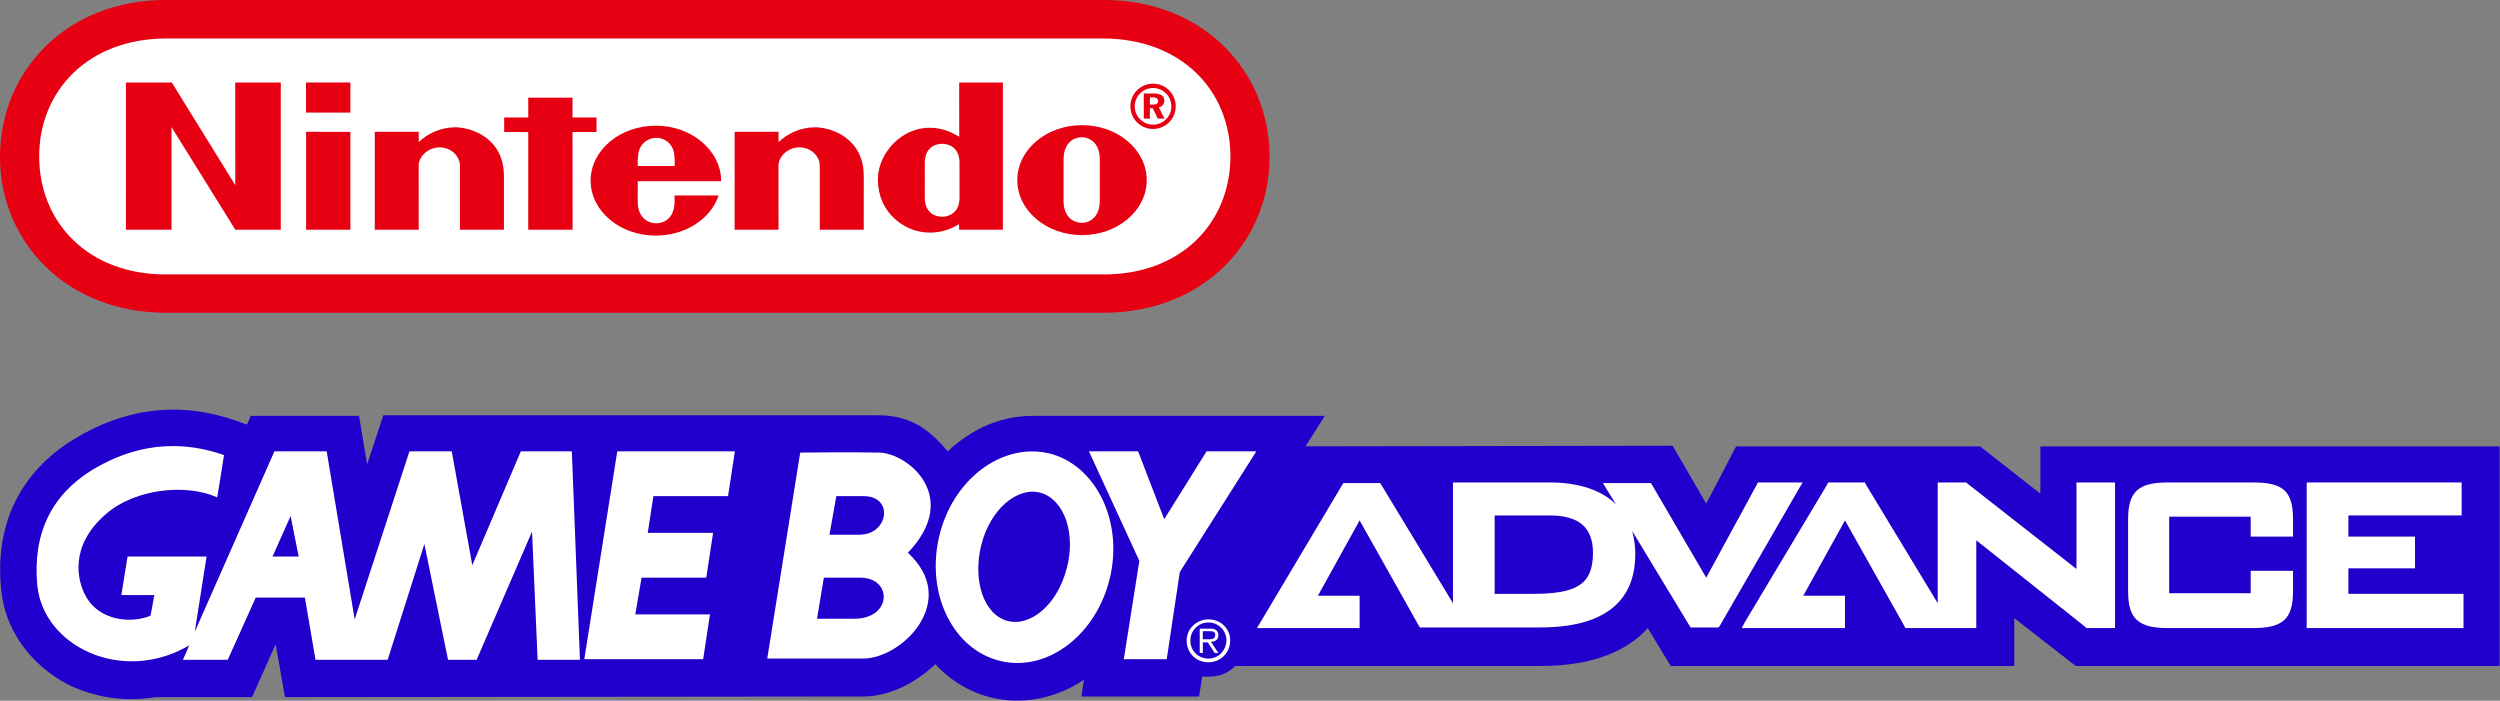<?xml version="1.0" encoding="UTF-8" standalone="no"?>
<svg
   xmlns:dc="http://purl.org/dc/elements/1.1/"
   xmlns:cc="http://creativecommons.org/ns#"
   xmlns:rdf="http://www.w3.org/1999/02/22-rdf-syntax-ns#"
   xmlns:svg="http://www.w3.org/2000/svg"
   xmlns="http://www.w3.org/2000/svg"
   xmlns:sodipodi="http://sodipodi.sourceforge.net/DTD/sodipodi-0.dtd"
   xmlns:inkscape="http://www.inkscape.org/namespaces/inkscape"
   width="496.098"
   height="139.05"
   viewBox="0 0 496.098 139.05"
   version="1.1"
   id="svg215"
   sodipodi:docname="gba.svg"
   style="fill:none"
   inkscape:version="0.92.5 (2060ec1f9f, 2020-04-08)">
  <rect x="0" y="0" width="496.098" height="139.05" fill="#808080" stroke="none"/>
  <defs
     id="defs219" />
  <sodipodi:namedview
     pagecolor="#ffffff"
     bordercolor="#666666"
     borderopacity="1"
     objecttolerance="10"
     gridtolerance="10"
     guidetolerance="10"
     inkscape:pageopacity="0"
     inkscape:pageshadow="2"
     inkscape:window-width="1366"
     inkscape:window-height="740"
     id="namedview217"
     showgrid="false"
     inkscape:pagecheckerboard="true"
     inkscape:zoom="1.3226053"
     inkscape:cx="260.38217"
     inkscape:cy="31.948424"
     inkscape:window-x="0"
     inkscape:window-y="0"
     inkscape:window-maximized="1"
     inkscape:current-layer="svg215" />
  <g
     id="mainlogo"
     transform="matrix(1.029,0,0,1.029,0,-1.2563027e-4)">
    <g
       id="Gameboy_advance_logo">
      <path
         id="Path"
         d="m 169.32,80.08 c 6.12,0 9.84,2.64 13.44,6.96 1.32,-1.2 2.64,-2.28 4.2,-3.24 3.72,-2.4 7.92,-3.6 12.12,-3.6 h 56.4 l -3.72,5.88 70.8,-0.12 6.48,11.16 5.76,-11.04 h 47.04 l 11.64,9.12 v -9.12 h 88.56 v 42.36 h -81.72 l -11.88,-9.24 v 9.24 H 322.2 l -4.44,-7.32 c -3.6,4.08 -10.08,7.32 -20.76,7.32 h -58.8 c -1.92,1.92 -3.96,2.16 -6.36,2.04 l -0.6,3.84 h -22.68 l 0.48,-3.24 c -0.24,0.12 -0.48,0.36 -0.72,0.48 -5.28,3.24 -11.28,4.32 -16.92,3 -4.32,-0.96 -8.16,-3.36 -11.04,-6.48 -3.84,3.72 -9,6.24 -13.92,6.24 l -111.48,0.12 -1.8,-10.2 -4.56,10.2 H 30 C 24.12,135.4 18.24,134.56 12.96,131.92 5.76,128.08 0.96,121.36 0.24,113.8 -1.08,101.2 3.84,91.12 14.16,84.76 24.12,78.64 34.68,77.32 45.6,81.16 l 2.04,0.72 0.72,-1.68 h 20.88 l 1.56,9.36 3.12,-9.48 z"
         inkscape:connector-curvature="0"
         style="fill:#1f00cc" />
      <path
         id="Shape"
         d="m 339,93.04 h 8.64 l -0.72,1.2 -15.24,26.4 -0.24,0.36 h -5.4 l -0.24,-0.36 -11.04,-18.24 c 0.36,1.32 0.6,2.76 0.6,4.44 0,9.36 -6.24,14.16 -18.36,14.16 h -14.04 -9.12 l -0.24,-0.36 -11.4,-20.28 -8.04,14.52 h 8.04 v 6.24 h -13.68 -6.12 l 0.72,-1.2 15.72,-26.4 0.24,-0.36 h 7.08 l 0.24,0.36 13.8,22.8 V 93.04 h 18.6 c 5.64,0 9.96,1.44 12.84,4.2 l -1.8,-2.88 -0.72,-1.2 h 9.24 l 0.24,0.36 10.44,17.88 9.72,-17.88 z m -50.76,21.48 h 7.44 c 8.52,0 11.52,-1.92 11.52,-7.92 0,-4.92 -2.76,-7.2 -8.4,-7.2 h -10.56 z"
         inkscape:connector-curvature="0"
         style="clip-rule:evenodd;fill:#ffffff;fill-rule:evenodd" />
      <path
         id="Path_2"
         d="m 401.28,93.04 h -0.84 v 16.68 l -21,-16.44 -0.24,-0.24 h -5.52 v 23.28 l -13.8,-22.8 -0.24,-0.48 h -7.08 l -0.24,0.48 -15.72,26.28 -0.72,1.32 h 8.4 11.52 v -6.24 h -8.04 l 8.04,-14.52 11.4,20.28 0.24,0.48 h 9.12 4.56 V 104.2 l 21,16.68 0.24,0.24 h 5.52 V 93.04 Z"
         inkscape:connector-curvature="0"
         style="fill:#ffffff" />
      <path
         id="Path_3"
         d="m 434.52,93.04 h -16.44 c -5.76,0 -7.68,1.8 -7.68,7.08 v 13.92 c 0,5.28 1.92,7.08 7.68,7.08 h 16.44 c 5.76,0 7.68,-1.8 7.68,-7.08 v -3.96 h -0.84 -6.48 -0.84 v 4.32 H 418.32 V 99.64 h 15.72 v 3.84 h 0.84 7.32 v -3.36 c 0,-5.4 -1.92,-7.08 -7.68,-7.08 z"
         inkscape:connector-curvature="0"
         style="fill:#ffffff" />
      <path
         id="Path_4"
         d="m 474.24,114.52 h -21.36 v -4.92 h 12.84 v -6.12 H 452.88 V 99.4 h 21.84 v -6.36 h -29.88 v 28.08 h 30.24 v -6.6 z"
         inkscape:connector-curvature="0"
         style="fill:#ffffff" />
      <path
         id="Shape_2"
         d="m 91.08,109 9.36,-21.96 h 9.84 l 1.56,40.2 h -8.16 L 102.6,102.52 91.92,127.24 H 86.4 l -4.56,-22.32 -7.08,22.32 H 60.84 l -2.04,-12 h -9.48 l -5.4,12 h -8.64 l 1.2,-2.76 c 0,0 -0.12,0 -0.24,0.12 -12.84,7.32 -27.84,0 -29.04,-11.64 -0.96,-10.08 2.76,-17.52 10.56,-22.32 5.76,-3.48 14.4,-6.72 25.44,-2.88 -0.6,3.96 -1.32,8.16 -1.32,8.16 -5.76,-2.64 -15.72,-1.8 -21.48,3.24 -7.08,6.12 -5.52,12.84 -3.84,15.84 2.64,4.8 8.88,5.28 12.48,3.72 l 0.72,-3.96 H 23.4 l 1.2,-7.44 h 15.24 l -2.28,14.52 15.36,-34.8 H 63 l 5.4,32.4 10.56,-32.4 h 8.16 z m -35.04,-9.48 -3.48,7.8 h 5.04 z"
         inkscape:connector-curvature="0"
         style="clip-rule:evenodd;fill:#ffffff;fill-rule:evenodd" />
      <path
         id="Path_5"
         d="m 112.68,127.12 h 22.92 l 1.32,-8.64 h -14.4 l 1.2,-7.08 h 12.48 l 1.32,-8.64 h -12.6 L 126,95.68 h 14.4 l 1.32,-8.64 h -22.68 z"
         inkscape:connector-curvature="0"
         style="fill:#ffffff" />
      <path
         id="Path_6"
         d="M 224.52,100.12 219.48,87.04 H 210 l 9.72,21.12 -3,18.96 H 225 l 2.52,-16.8 14.76,-23.28 h -9.6 z"
         inkscape:connector-curvature="0"
         style="fill:#ffffff" />
      <path
         id="Shape_3"
         d="m 181.08,103.6 c 2.52,-11.04 12,-18.24 21.12,-16.2 9,2.16 14.4,12.84 11.88,23.88 -2.52,11.04 -12,18.36 -21.12,16.2 -9.12,-2.16 -14.4,-12.84 -11.88,-23.88 z m 12.36,15.84 c 4.32,1.92 9.72,-1.92 11.88,-8.52 2.28,-6.6 0.6,-13.56 -3.84,-15.6 -4.32,-1.92 -9.72,1.92 -11.88,8.52 -2.16,6.72 -0.48,13.68 3.84,15.6 z"
         inkscape:connector-curvature="0"
         style="clip-rule:evenodd;fill:#ffffff;fill-rule:evenodd" />
      <path
         id="Shape_4"
         d="m 154.2,87.28 c 0,0 10.92,-0.12 15.36,0 5.52,0.12 15.84,8.52 5.52,19.32 10.08,9.24 -1.08,20.4 -8.64,20.4 h -18.48 l 6.36,-39.72 z m 11.52,15.84 h -5.76 l 1.32,-7.44 h 5.28 c 5.88,0 4.8,7.44 -0.84,7.44 z m -0.96,16.2 h -7.2 l 1.32,-7.92 h 6.84 c 6.48,-0.12 6.36,7.92 -0.96,7.92 z"
         inkscape:connector-curvature="0"
         style="clip-rule:evenodd;fill:#ffffff;fill-rule:evenodd" />
      <path
         id="Shape_5"
         d="m 233.04,127.72 c 2.28,0 4.2,-1.8 4.2,-4.2 0,-2.28 -1.8,-4.08 -4.2,-4.08 -2.28,0 -4.2,1.8 -4.2,4.08 0,2.4 1.8,4.2 4.2,4.2 z m 1.92,-5.28 c 0,0.96 -0.6,1.32 -1.44,1.32 l 1.44,2.16 h -0.72 l -1.32,-2.04 h -0.96 v 2.04 h -0.6 v -4.68 h 2.04 c 0.36,0 0.72,0 1.08,0.24 0.24,0.12 0.48,0.6 0.48,0.96 z m -3,-0.72 v 1.56 h 0.84 c 0.058,0 0.119,0.001 0.182,0.002 v 0 c 0.594,0.011 1.378,0.025 1.378,-0.842 0,-0.6 -0.48,-0.72 -1.08,-0.72 z m -2.4,1.8 c 0,2.04 1.56,3.48 3.48,3.48 1.92,0 3.36,-1.44 3.48,-3.48 0,-1.92 -1.56,-3.48 -3.48,-3.48 -1.92,0 -3.48,1.56 -3.48,3.48 z"
         inkscape:connector-curvature="0"
         style="clip-rule:evenodd;fill:#ffffff;fill-rule:evenodd" />
    </g>
    <g
       id="Group 119">
      <path
         id="path29-path"
         d="M 32.023,60.316 C 12.827,60.31 0,46.706 0,30.212 0,13.718 12.856,-0.042 31.993,2.19212e-4 H 212.841 C 231.978,-0.042 244.834,13.718 244.834,30.212 c 0,16.494 -12.826,30.098 -32.022,30.104 z"
         inkscape:connector-curvature="0"
         style="fill:#e60012" />
      <path
         id="path29-path_2"
         d="M 32.081,7.42 C 16.884,7.449 7.556,17.606 7.556,30.173 c 0,12.563 9.27,22.805 24.525,22.75 H 212.753 c 15.255,0.052 24.528,-10.187 24.528,-22.75 0,-12.563 -9.328,-22.72 -24.525,-22.75 z"
         inkscape:connector-curvature="0"
         style="fill:#ffffff" />
      <path
         id="Subtract"
         d="m 217.994,20.503 c 0,-2.413 1.958,-4.37 4.37,-4.37 2.413,0 4.37,1.957 4.37,4.37 0,2.413 -1.957,4.37 -4.37,4.37 -2.412,0 -4.37,-1.957 -4.37,-4.37 z m 4.37,3.538 c 1.951,0 3.534,-1.583 3.534,-3.534 0,-1.954 -1.583,-3.534 -3.534,-3.534 -1.951,0 -3.534,1.583 -3.534,3.534 0,1.951 1.583,3.534 3.534,3.534 z"
         inkscape:connector-curvature="0"
         style="clip-rule:evenodd;fill:#e60012;fill-rule:evenodd" />
      <path
         id="Subtract_2"
         d="m 224.539,19.421 c 0,-0.927 -0.686,-1.395 -2.068,-1.395 h -1.898 v 4.841 h 1.18 v -1.983 h 0.575 l 0.927,1.983 h 1.31 l -1.082,-2.162 c 0.66,-0.166 1.056,-0.647 1.056,-1.284 z m -2.211,0.754 h -0.575 v -1.408 h 0.517 c 0.709,0 1.057,0.218 1.057,0.722 0,0.481 -0.326,0.686 -0.999,0.686 z"
         inkscape:connector-curvature="0"
         style="clip-rule:evenodd;fill:#e60012;fill-rule:evenodd" />
      <path
         id="Subtract_3"
         d="m 130.09,38.844 c 0,-1.06 -0.006,-1.145 -0.006,-1.145 l 8.505,-0.007 c -1.485,4.458 -6.353,7.745 -12.114,7.745 -6.945,0 -12.573,-4.744 -12.573,-10.599 0,-5.856 5.628,-10.603 12.573,-10.603 6.945,0 12.599,4.851 12.599,10.707 0,0.01 -16.085,0.003 -16.085,0.003 0,0 -0.006,2.864 -0.006,3.898 0,3.453 2.312,4.22 3.573,4.22 1.262,0 3.534,-0.767 3.534,-4.22 z m -6.535,-10.541 c -0.543,0.943 -0.579,2.048 -0.566,3.703 l 7.124,0.003 c 0.013,-1.655 -0.01,-2.76 -0.553,-3.707 -0.666,-1.163 -1.891,-1.716 -3.002,-1.723 0,0 10e-4,0 10e-4,0 h -0.003 c 0.001,0 0.001,0 0.002,0 -1.112,0.007 -2.337,0.56 -3.003,1.723 z"
         inkscape:connector-curvature="0"
         style="clip-rule:evenodd;fill:#e60012;fill-rule:evenodd" />
      <path
         id="path29-path_3"
         d="m 156.95,24.551 c 3.193,-0.091 9.669,2 9.624,9.475 -0.007,1.327 -0.003,10.274 -0.003,10.274 h -8.483 c 0,0 0,-11.22 0,-12.401 0,-1.645 -1.574,-3.476 -3.902,-3.476 -2.325,0 -4.054,1.831 -4.054,3.476 0,0.806 0.009,12.401 0.009,12.401 h -8.476 l 0.007,-18.881 8.473,-0.006 c 0,0 -0.01,1.518 0,1.987 1.632,-1.557 3.986,-2.767 6.805,-2.848 z"
         inkscape:connector-curvature="0"
         style="fill:#e60012" />
      <path
         id="path29-path_4"
         d="m 87.559,24.551 c 3.193,-0.091 9.67,2 9.624,9.475 C 97.177,35.352 97.18,44.3 97.18,44.3 h -8.483 c 0,0 0,-11.22 0,-12.401 0,-1.645 -1.574,-3.476 -3.902,-3.476 -2.325,0 -4.054,1.831 -4.054,3.476 0,0.806 0.01,12.401 0.01,12.401 h -8.476 l -0.003,-18.881 8.483,-0.006 c 0,0 -0.01,1.518 0,1.987 1.632,-1.557 3.983,-2.767 6.805,-2.848 z"
         inkscape:connector-curvature="0"
         style="fill:#e60012" />
      <path
         id="Subtract_4"
         d="m 193.404,15.912 h -8.427 v 0 c 0,0 0,6.077 0.006,10.447 -1.366,-0.767 -2.806,-1.505 -4.832,-1.684 -6.154,-0.54 -10.856,4.903 -10.856,9.887 0,6.571 5.069,9.003 5.84,9.361 2.871,1.339 6.558,1.343 9.825,-0.709 0,0.175 0.004,1.092 0.004,1.092 h 8.44 z m -8.366,15.483 v 3.375 0 c 0,0 0.004,2.136 0.004,3.349 0,2.917 -2.019,3.68 -3.349,3.68 -1.356,0 -3.346,-0.764 -3.346,-3.68 0,-1.005 0.003,-3.359 0.003,-3.359 0,0 -0.003,-2.396 -0.003,-3.365 0,-2.92 1.99,-3.664 3.349,-3.664 1.327,0 3.342,0.745 3.342,3.664 z"
         inkscape:connector-curvature="0"
         style="clip-rule:evenodd;fill:#e60012;fill-rule:evenodd" />
      <path
         id="Subtract_5"
         d="m 196.184,34.738 c 0,-5.856 5.586,-10.603 12.479,-10.603 6.893,0 12.479,4.747 12.479,10.603 0,5.856 -5.586,10.603 -12.479,10.603 -6.89,0 -12.479,-4.747 -12.479,-10.603 z m 15.906,3.976 c 0,-1.145 0.003,-3.999 0.003,-3.999 l 0.003,0.01 c -0.008,-0.616 -0.007,-2.13 -0.006,-3.29 0,-0.267 0,-0.515 0,-0.729 0,-2.998 -1.785,-4.23 -3.489,-4.23 -1.7,0 -3.489,1.232 -3.489,4.23 0,1.145 -0.006,3.937 -0.006,3.937 0,0 -0.004,2.926 -0.004,4.071 0,3.011 1.785,4.253 3.499,4.253 1.71,0 3.489,-1.242 3.489,-4.253 z"
         inkscape:connector-curvature="0"
         style="clip-rule:evenodd;fill:#e60012;fill-rule:evenodd" />
      <path
         id="path29-path_5"
         d="m 59.012,21.71 v -5.804 h 8.558 v 5.804 z"
         inkscape:connector-curvature="0"
         style="fill:#e60012" />
      <path
         id="path29-path_6"
         d="M 59.032,44.306 V 25.423 l 8.538,0.003 v 18.881 z"
         inkscape:connector-curvature="0"
         style="fill:#e60012" />
      <path
         id="path29-path_7"
         d="m 101.869,44.307 0.003,-18.845 H 97.229 V 22.659 l 4.646,-0.003 -0.006,-3.824 h 8.544 v 3.82 h 4.624 v 2.809 h -4.624 l 0.007,18.845 z"
         inkscape:connector-curvature="0"
         style="fill:#e60012" />
      <path
         id="path29-path_8"
         d="m 24.284,44.306 0.003,-28.394 h 8.847 L 45.373,35.713 45.366,15.912 H 54.145 V 44.306 H 45.379 L 33.076,24.506 v 19.801 z"
         inkscape:connector-curvature="0"
         style="fill:#e60012" />
    </g>
  </g>
</svg>
